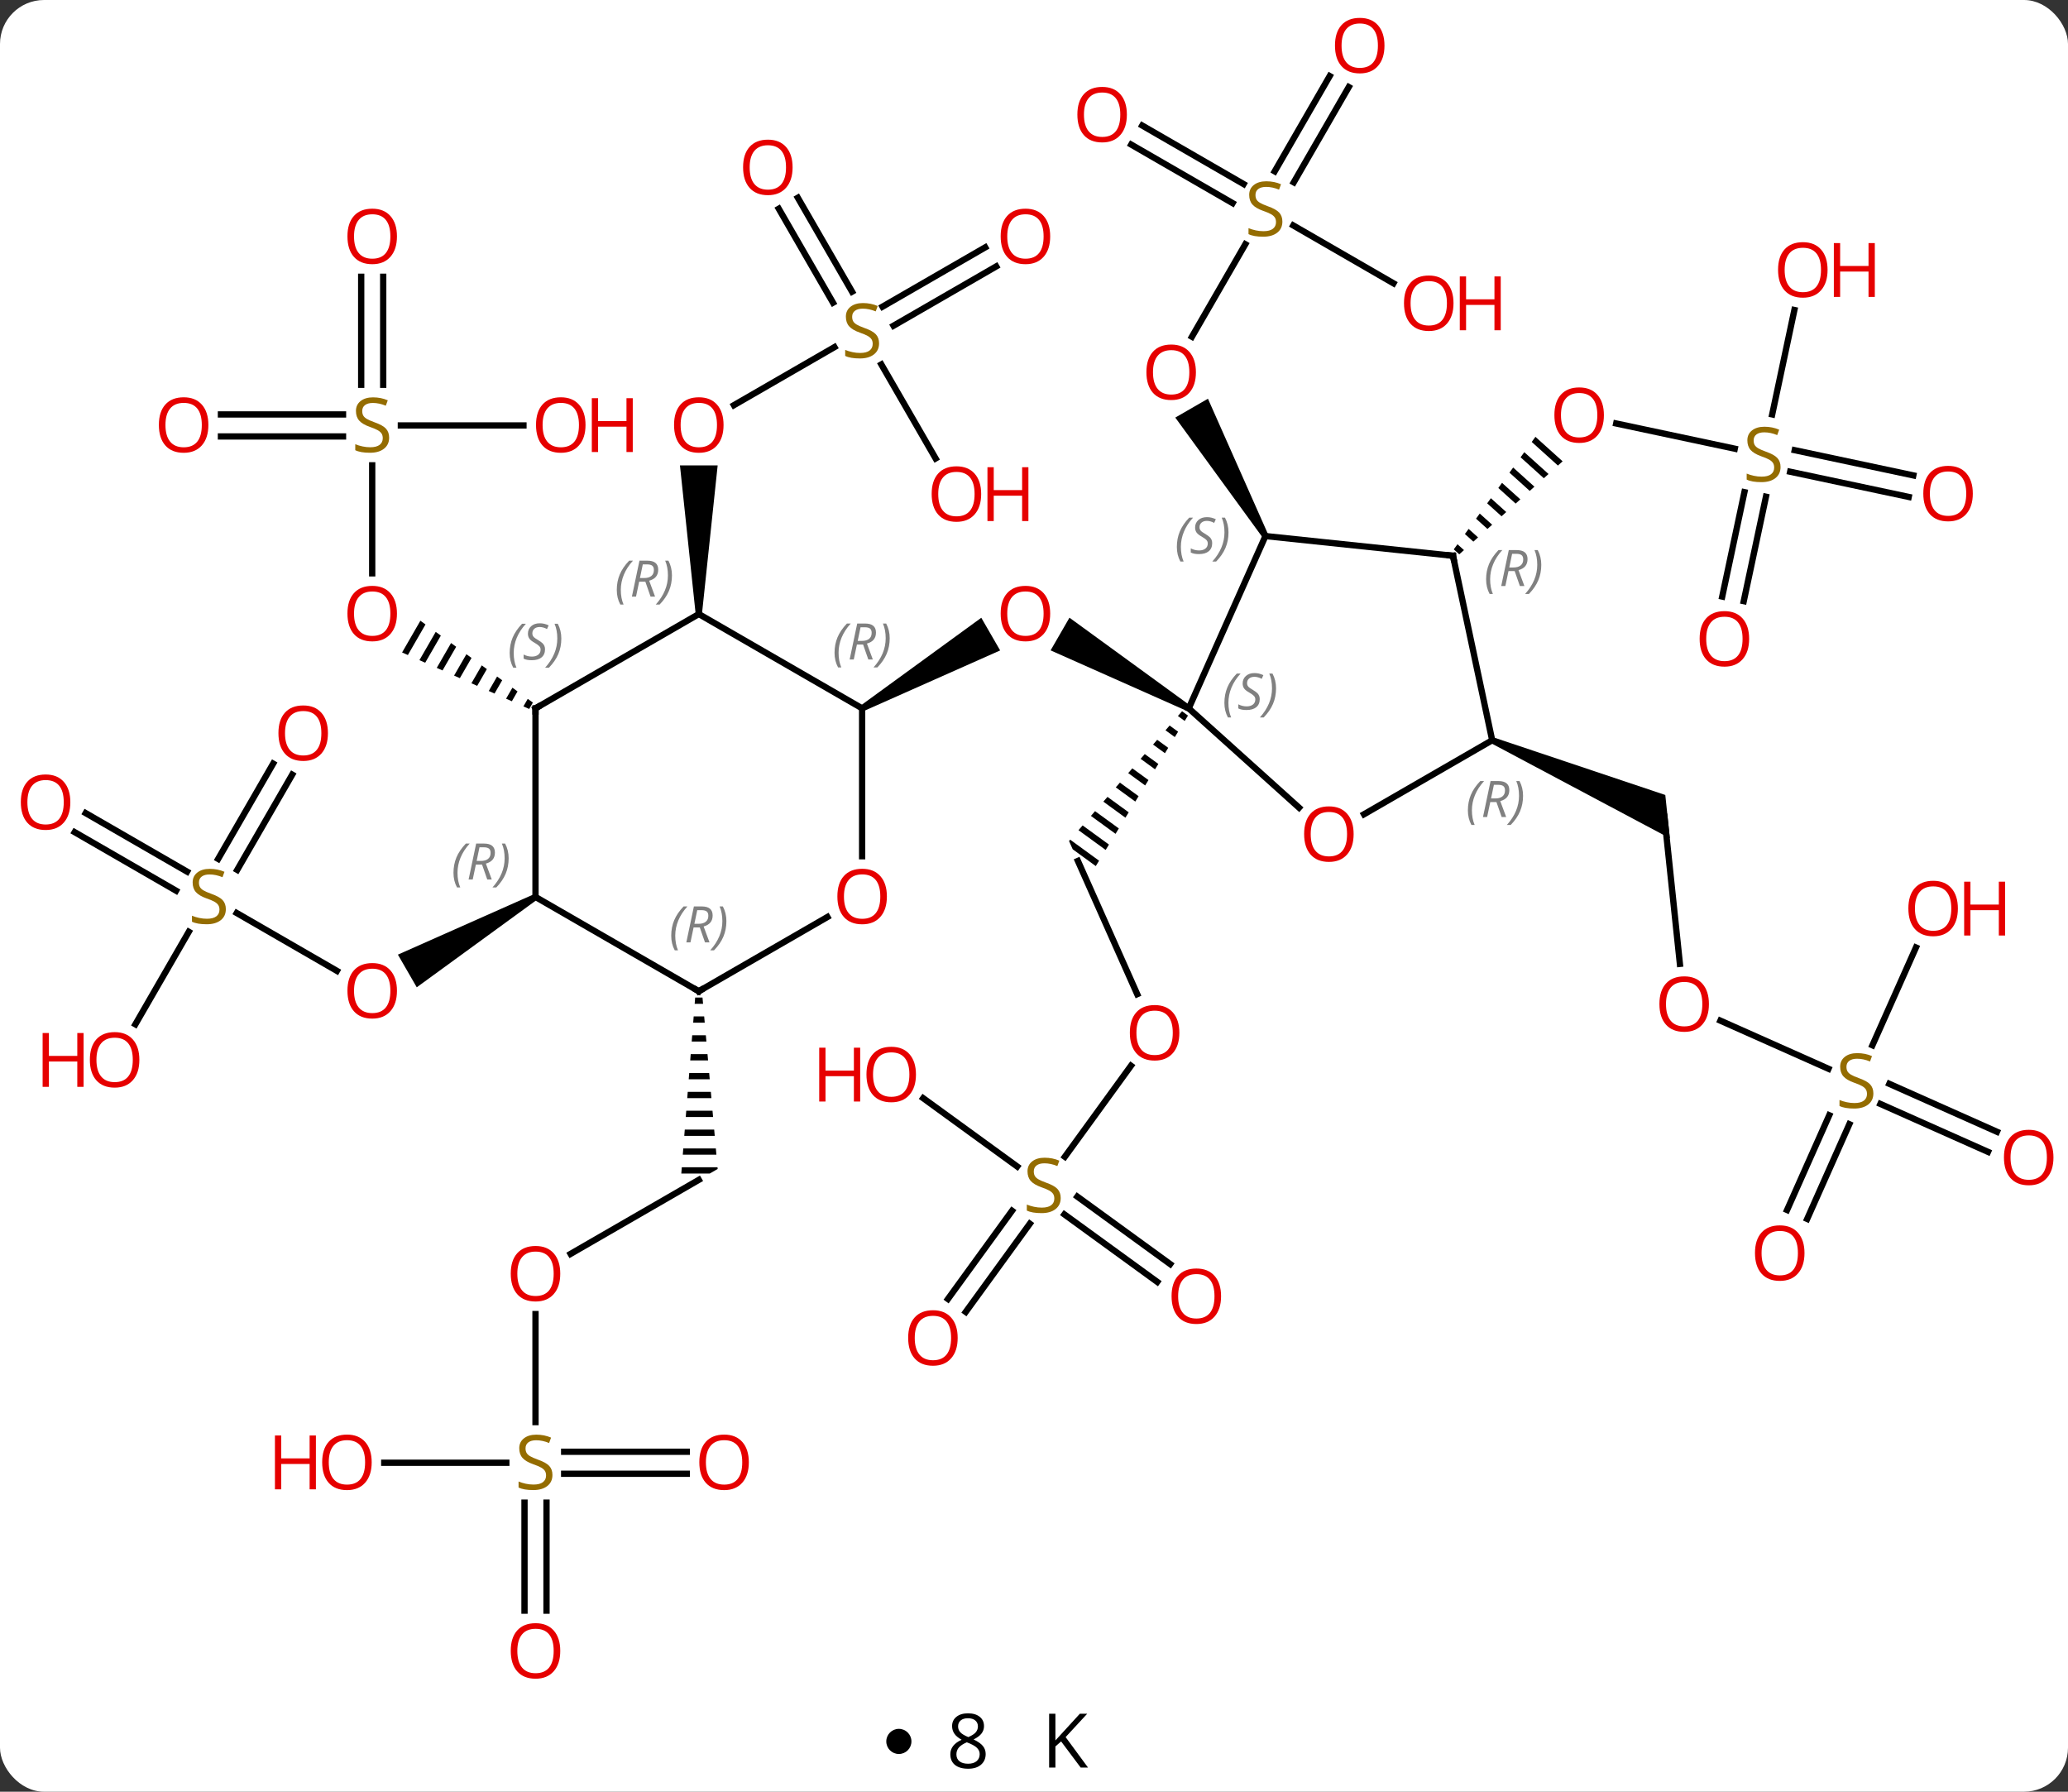 <svg width="329" viewBox="0 0 329 285" style="fill-opacity:1; color-rendering:auto; color-interpolation:auto; text-rendering:auto; stroke:black; stroke-linecap:square; stroke-miterlimit:10; shape-rendering:auto; stroke-opacity:1; fill:black; stroke-dasharray:none; font-weight:normal; stroke-width:1; font-family:'Open Sans'; font-style:normal; stroke-linejoin:miter; font-size:12; stroke-dashoffset:0; image-rendering:auto;" height="285" class="cas-substance-image" xmlns:xlink="http://www.w3.org/1999/xlink" xmlns="http://www.w3.org/2000/svg"><rect x="0" y="0" width="329" height="285" fill="#333333" stroke="none"/><svg class="cas-substance-single-component"><rect y="0" x="0" width="329" stroke="none" ry="7" rx="7" height="285" fill="white" class="cas-substance-group"/><svg y="0" x="0" width="329" viewBox="0 0 329 270" style="fill:black;" height="270" class="cas-substance-single-component-image"><svg><g><g transform="translate(165,135)" style="text-rendering:geometricPrecision; color-rendering:optimizeQuality; color-interpolation:linearRGB; stroke-linecap:butt; image-rendering:optimizeQuality;"><path style="stroke:none;" d="M24.367 -22.759 L23.867 -21.893 L2.142 -31.549 L5.142 -36.745 Z"/><path style="stroke:none;" d="M-27.593 -21.893 L-28.093 -22.759 L-8.886 -36.735 L-5.886 -31.539 Z"/><line y2="23.136" y1="1.944" x2="15.919" x1="6.483" style="fill:none;"/><path style="stroke:none;" d="M23.054 -21.863 L22.395 -21.107 L23.474 -20.322 L23.474 -20.322 L23.997 -21.177 L23.054 -21.863 ZM21.077 -19.594 L20.418 -18.837 L20.418 -18.837 L21.902 -17.757 L21.902 -17.757 L22.426 -18.612 L21.077 -19.594 ZM19.099 -17.324 L18.441 -16.567 L20.331 -15.192 L20.854 -16.047 L19.099 -17.324 ZM17.122 -15.054 L16.463 -14.297 L18.759 -12.627 L18.759 -12.627 L19.283 -13.482 L19.283 -13.482 L17.122 -15.054 ZM15.145 -12.784 L14.486 -12.027 L17.187 -10.062 L17.187 -10.062 L17.711 -10.917 L17.711 -10.917 L15.145 -12.784 ZM13.168 -10.514 L12.509 -9.757 L12.509 -9.757 L15.616 -7.497 L16.14 -8.352 L16.14 -8.352 L13.168 -10.514 ZM11.191 -8.244 L10.532 -7.487 L14.044 -4.932 L14.044 -4.932 L14.568 -5.787 L14.568 -5.787 L11.191 -8.244 ZM9.214 -5.974 L8.555 -5.217 L8.555 -5.217 L12.473 -2.367 L12.996 -3.222 L12.996 -3.222 L9.214 -5.974 ZM7.237 -3.704 L6.578 -2.947 L6.578 -2.947 L10.901 0.198 L11.425 -0.657 L7.237 -3.704 ZM5.26 -1.434 L5.074 -1.22 L5.074 -1.22 L5.074 -1.22 L5.659 0.092 L9.329 2.763 L9.853 1.908 L5.26 -1.434 Z"/><line y2="49.002" y1="34.524" x2="4.41" x1="14.93" style="fill:none;"/><line y2="71.626" y1="57.594" x2="-14.192" x1="-3.996" style="fill:none;"/><line y2="73.683" y1="59.651" x2="-11.36" x1="-1.164" style="fill:none;"/><line y2="68.904" y1="58.172" x2="19.109" x1="4.338" style="fill:none;"/><line y2="66.073" y1="55.34" x2="21.166" x1="6.395" style="fill:none;"/><line y2="39.685" y1="50.55" x2="-18.128" x1="-3.175" style="fill:none;"/><line y2="-96.15" y1="-81.436" x2="33.12" x1="24.625" style="fill:none;"/><path style="stroke:none;" d="M36.754 -49.981 L35.888 -49.481 L21.977 -68.578 L27.173 -71.578 Z"/><line y2="-121.151" y1="-105.996" x2="49.576" x1="40.825" style="fill:none;"/><line y2="-122.901" y1="-107.746" x2="46.544" x1="37.794" style="fill:none;"/><line y2="-115.031" y1="-105.72" x2="16.718" x1="32.847" style="fill:none;"/><line y2="-112" y1="-102.689" x2="14.969" x1="31.097" style="fill:none;"/><line y2="-89.935" y1="-99.138" x2="56.687" x1="40.748" style="fill:none;"/><line y2="-63.628" y1="-67.639" x2="110.985" x1="92.123" style="fill:none;"/><path style="stroke:none;" d="M79.273 -65.516 L78.683 -64.702 L82.851 -60.947 L82.851 -60.947 L83.598 -61.62 L83.598 -61.62 L79.273 -65.516 ZM77.501 -63.075 L76.911 -62.261 L76.911 -62.261 L80.609 -58.93 L80.609 -58.93 L81.356 -59.603 L81.356 -59.603 L77.501 -63.075 ZM75.73 -60.634 L75.139 -59.82 L75.139 -59.82 L78.367 -56.913 L79.114 -57.586 L75.73 -60.634 ZM73.958 -58.193 L73.368 -57.38 L76.125 -54.896 L76.872 -55.569 L76.872 -55.569 L73.958 -58.193 ZM72.187 -55.752 L71.596 -54.938 L73.883 -52.879 L74.63 -53.551 L74.63 -53.551 L72.187 -55.752 ZM70.415 -53.311 L69.825 -52.498 L71.641 -50.862 L72.388 -51.534 L72.388 -51.534 L70.415 -53.311 ZM68.644 -50.87 L68.053 -50.057 L69.399 -48.845 L70.146 -49.517 L70.146 -49.517 L68.644 -50.87 ZM66.872 -48.429 L66.282 -47.616 L67.157 -46.828 L67.904 -47.5 L66.872 -48.429 Z"/><line y2="-55.956" y1="-59.965" x2="138.66" x1="119.799" style="fill:none;"/><line y2="-59.38" y1="-63.389" x2="139.388" x1="120.527" style="fill:none;"/><line y2="-40.106" y1="-56.716" x2="108.991" x1="112.523" style="fill:none;"/><line y2="-39.378" y1="-55.988" x2="112.415" x1="115.947" style="fill:none;"/><line y2="-85.69" y1="-69.077" x2="120.471" x1="116.941" style="fill:none;"/><line y2="18.32" y1="-5.049" x2="102.256" x1="99.798" style="fill:none;"/><path style="stroke:none;" d="M72.19 -16.796 L72.596 -17.71 L99.933 -8.547 L100.658 -1.656 Z"/><line y2="35.006" y1="27.352" x2="125.891" x1="108.701" style="fill:none;"/><line y2="48.223" y1="40.599" x2="151.273" x1="134.151" style="fill:none;"/><line y2="45.026" y1="37.402" x2="152.696" x1="135.575" style="fill:none;"/><line y2="57.468" y1="42.397" x2="119.308" x1="126.017" style="fill:none;"/><line y2="58.892" y1="43.821" x2="122.505" x1="129.214" style="fill:none;"/><line y2="15.714" y1="31.27" x2="139.812" x1="132.886" style="fill:none;"/><line y2="-79.785" y1="-70.552" x2="-32.245" x1="-48.238" style="fill:none;"/><path style="stroke:none;" d="M-53.326 -37.326 L-54.326 -37.326 L-56.826 -60.974 L-50.826 -60.974 Z"/><line y2="-92.622" y1="-83.189" x2="-6.511" x1="-22.849" style="fill:none;"/><line y2="-95.653" y1="-86.22" x2="-8.261" x1="-24.599" style="fill:none;"/><line y2="-103.545" y1="-88.6" x2="-38.074" x1="-29.445" style="fill:none;"/><line y2="-101.795" y1="-86.85" x2="-41.105" x1="-32.476" style="fill:none;"/><line y2="-62.074" y1="-77.032" x2="-16.15" x1="-24.787" style="fill:none;"/><line y2="-60.982" y1="-43.803" x2="-105.786" x1="-105.786" style="fill:none;"/><path style="stroke:none;" d="M-98.12 -36.265 L-101.031 -31.216 L-100.112 -30.808 L-97.306 -35.673 L-97.306 -35.673 L-98.12 -36.265 ZM-95.68 -34.489 L-98.274 -29.991 L-97.355 -29.582 L-97.355 -29.582 L-94.866 -33.898 L-95.68 -34.489 ZM-93.239 -32.714 L-95.516 -28.765 L-94.597 -28.356 L-92.426 -32.122 L-92.426 -32.122 L-93.239 -32.714 ZM-90.799 -30.939 L-92.759 -27.539 L-91.84 -27.131 L-89.985 -30.347 L-90.799 -30.939 ZM-88.359 -29.163 L-90.002 -26.314 L-89.083 -25.905 L-89.083 -25.905 L-87.545 -28.571 L-87.545 -28.571 L-88.359 -29.163 ZM-85.918 -27.388 L-87.244 -25.088 L-86.325 -24.68 L-85.105 -26.796 L-85.105 -26.796 L-85.918 -27.388 ZM-83.478 -25.612 L-84.487 -23.863 L-84.487 -23.863 L-83.568 -23.454 L-82.665 -25.02 L-83.478 -25.612 ZM-81.038 -23.837 L-81.73 -22.637 L-80.811 -22.228 L-80.224 -23.245 L-81.038 -23.837 Z"/><line y2="-90.974" y1="-73.795" x2="-104.036" x1="-104.036" style="fill:none;"/><line y2="-90.974" y1="-73.795" x2="-107.536" x1="-107.536" style="fill:none;"/><line y2="-69.076" y1="-69.076" x2="-129.849" x1="-110.429" style="fill:none;"/><line y2="-65.576" y1="-65.576" x2="-129.849" x1="-110.429" style="fill:none;"/><line y2="-67.326" y1="-67.326" x2="-81.724" x1="-101.225" style="fill:none;"/><line y2="64.448" y1="52.674" x2="-74.219" x1="-53.826" style="fill:none;"/><path style="stroke:none;" d="M-54.405 23.674 L-54.484 24.674 L-53.149 24.674 L-53.238 23.674 ZM-54.641 26.674 L-54.72 27.674 L-52.884 27.674 L-52.972 26.674 ZM-54.877 29.674 L-54.956 30.674 L-52.618 30.674 L-52.707 29.674 ZM-55.114 32.674 L-55.193 33.674 L-52.353 33.674 L-52.442 32.674 ZM-55.35 35.674 L-55.429 36.674 L-52.088 36.674 L-52.176 35.674 ZM-55.587 38.674 L-55.665 39.674 L-51.822 39.674 L-51.911 38.674 ZM-55.823 41.674 L-55.902 42.674 L-51.557 42.674 L-51.646 41.674 ZM-56.059 44.674 L-56.138 45.674 L-51.292 45.674 L-51.38 44.674 ZM-56.296 47.674 L-56.374 48.674 L-51.027 48.674 L-51.115 47.674 ZM-56.532 50.674 L-56.611 51.674 L-52.094 51.674 L-50.826 50.942 L-50.85 50.674 Z"/><line y2="91.205" y1="74.026" x2="-79.806" x1="-79.806" style="fill:none;"/><line y2="121.197" y1="104.018" x2="-81.556" x1="-81.556" style="fill:none;"/><line y2="121.197" y1="104.018" x2="-78.056" x1="-78.056" style="fill:none;"/><line y2="99.424" y1="99.424" x2="-55.743" x1="-75.245" style="fill:none;"/><line y2="95.924" y1="95.924" x2="-55.743" x1="-75.245" style="fill:none;"/><line y2="97.674" y1="97.674" x2="-103.868" x1="-84.449" style="fill:none;"/><line y2="10.23" y1="19.433" x2="-127.339" x1="-111.4" style="fill:none;"/><path style="stroke:none;" d="M-80.056 7.241 L-79.556 8.107 L-98.698 22.046 L-101.698 16.85 Z"/><line y2="-5.663" y1="3.648" x2="-151.369" x1="-135.24" style="fill:none;"/><line y2="-2.632" y1="6.679" x2="-153.118" x1="-136.99" style="fill:none;"/><line y2="-11.783" y1="3.372" x2="-118.511" x1="-127.262" style="fill:none;"/><line y2="-13.533" y1="1.622" x2="-121.543" x1="-130.293" style="fill:none;"/><line y2="27.932" y1="13.218" x2="-143.463" x1="-134.967" style="fill:none;"/><line y2="-49.731" y1="-22.326" x2="36.321" x1="24.117" style="fill:none;"/><line y2="-6.526" y1="-22.326" x2="41.667" x1="24.117" style="fill:none;"/><line y2="-46.596" y1="-49.731" x2="66.156" x1="36.321" style="fill:none;"/><line y2="-17.253" y1="-5.479" x2="72.393" x1="52.001" style="fill:none;"/><line y2="-17.253" y1="-46.596" x2="72.393" x1="66.156" style="fill:none;"/><line y2="-37.326" y1="-22.326" x2="-53.826" x1="-27.843" style="fill:none;"/><line y2="1.197" y1="-22.326" x2="-27.843" x1="-27.843" style="fill:none;"/><line y2="-22.326" y1="-37.326" x2="-79.806" x1="-53.826" style="fill:none;"/><line y2="22.674" y1="10.863" x2="-53.826" x1="-33.366" style="fill:none;"/><line y2="7.674" y1="-22.326" x2="-79.806" x1="-79.806" style="fill:none;"/><line y2="7.674" y1="22.674" x2="-79.806" x1="-53.826" style="fill:none;"/></g><g transform="translate(165,135)" style="fill:rgb(230,0,0); text-rendering:geometricPrecision; color-rendering:optimizeQuality; image-rendering:optimizeQuality; font-family:'Open Sans'; stroke:rgb(230,0,0); color-interpolation:linearRGB;"><path style="stroke:none;" d="M2.075 -37.396 Q2.075 -35.334 1.035 -34.154 Q-0.004 -32.974 -1.847 -32.974 Q-3.738 -32.974 -4.769 -34.139 Q-5.801 -35.303 -5.801 -37.412 Q-5.801 -39.506 -4.769 -40.654 Q-3.738 -41.803 -1.847 -41.803 Q0.012 -41.803 1.043 -40.631 Q2.075 -39.459 2.075 -37.396 ZM-4.754 -37.396 Q-4.754 -35.662 -4.011 -34.756 Q-3.269 -33.849 -1.847 -33.849 Q-0.425 -33.849 0.301 -34.748 Q1.028 -35.646 1.028 -37.396 Q1.028 -39.131 0.301 -40.021 Q-0.425 -40.912 -1.847 -40.912 Q-3.269 -40.912 -4.011 -40.014 Q-4.754 -39.115 -4.754 -37.396 Z"/><path style="stroke:none;" d="M22.625 29.282 Q22.625 31.344 21.585 32.524 Q20.546 33.704 18.703 33.704 Q16.812 33.704 15.781 32.539 Q14.749 31.375 14.749 29.266 Q14.749 27.172 15.781 26.024 Q16.812 24.875 18.703 24.875 Q20.562 24.875 21.593 26.047 Q22.625 27.219 22.625 29.282 ZM15.796 29.282 Q15.796 31.016 16.539 31.922 Q17.281 32.829 18.703 32.829 Q20.125 32.829 20.851 31.93 Q21.578 31.032 21.578 29.282 Q21.578 27.547 20.851 26.657 Q20.125 25.766 18.703 25.766 Q17.281 25.766 16.539 26.665 Q15.796 27.563 15.796 29.282 Z"/><path style="fill:rgb(148,108,0); stroke:none;" d="M3.748 55.559 Q3.748 56.684 2.928 57.325 Q2.108 57.966 0.701 57.966 Q-0.83 57.966 -1.642 57.559 L-1.642 56.606 Q-1.111 56.825 -0.494 56.958 Q0.123 57.091 0.733 57.091 Q1.733 57.091 2.233 56.708 Q2.733 56.325 2.733 55.653 Q2.733 55.216 2.553 54.927 Q2.373 54.638 1.959 54.395 Q1.545 54.153 0.686 53.856 Q-0.502 53.434 -1.017 52.849 Q-1.533 52.263 -1.533 51.309 Q-1.533 50.325 -0.791 49.739 Q-0.049 49.153 1.186 49.153 Q2.451 49.153 3.53 49.622 L3.217 50.481 Q2.155 50.044 1.155 50.044 Q0.358 50.044 -0.088 50.38 Q-0.533 50.716 -0.533 51.325 Q-0.533 51.763 -0.369 52.052 Q-0.205 52.341 0.186 52.575 Q0.576 52.809 1.389 53.106 Q2.733 53.575 3.24 54.13 Q3.748 54.684 3.748 55.559 Z"/><path style="stroke:none;" d="M-12.643 77.822 Q-12.643 79.884 -13.683 81.064 Q-14.722 82.244 -16.565 82.244 Q-18.456 82.244 -19.487 81.079 Q-20.518 79.915 -20.518 77.806 Q-20.518 75.712 -19.487 74.564 Q-18.456 73.415 -16.565 73.415 Q-14.706 73.415 -13.675 74.587 Q-12.643 75.759 -12.643 77.822 ZM-19.472 77.822 Q-19.472 79.556 -18.729 80.462 Q-17.987 81.369 -16.565 81.369 Q-15.143 81.369 -14.417 80.47 Q-13.69 79.572 -13.69 77.822 Q-13.69 76.087 -14.417 75.197 Q-15.143 74.306 -16.565 74.306 Q-17.987 74.306 -18.729 75.204 Q-19.472 76.103 -19.472 77.822 Z"/><path style="stroke:none;" d="M29.261 71.186 Q29.261 73.248 28.221 74.428 Q27.182 75.608 25.339 75.608 Q23.448 75.608 22.417 74.444 Q21.386 73.279 21.386 71.17 Q21.386 69.076 22.417 67.928 Q23.448 66.779 25.339 66.779 Q27.198 66.779 28.229 67.951 Q29.261 69.123 29.261 71.186 ZM22.432 71.186 Q22.432 72.92 23.175 73.826 Q23.917 74.733 25.339 74.733 Q26.761 74.733 27.487 73.834 Q28.214 72.936 28.214 71.186 Q28.214 69.451 27.487 68.561 Q26.761 67.67 25.339 67.67 Q23.917 67.67 23.175 68.569 Q22.432 69.467 22.432 71.186 Z"/><path style="stroke:none;" d="M-19.279 35.918 Q-19.279 37.98 -20.319 39.16 Q-21.358 40.34 -23.201 40.34 Q-25.092 40.34 -26.123 39.175 Q-27.154 38.011 -27.154 35.902 Q-27.154 33.808 -26.123 32.66 Q-25.092 31.511 -23.201 31.511 Q-21.342 31.511 -20.311 32.683 Q-19.279 33.855 -19.279 35.918 ZM-26.108 35.918 Q-26.108 37.652 -25.365 38.558 Q-24.623 39.465 -23.201 39.465 Q-21.779 39.465 -21.053 38.566 Q-20.326 37.668 -20.326 35.918 Q-20.326 34.183 -21.053 33.293 Q-21.779 32.402 -23.201 32.402 Q-24.623 32.402 -25.365 33.3 Q-26.108 34.199 -26.108 35.918 Z"/><path style="stroke:none;" d="M-28.154 40.215 L-29.154 40.215 L-29.154 36.183 L-33.67 36.183 L-33.67 40.215 L-34.67 40.215 L-34.67 31.652 L-33.67 31.652 L-33.67 35.293 L-29.154 35.293 L-29.154 31.652 L-28.154 31.652 L-28.154 40.215 Z"/><path style="stroke:none;" d="M25.259 -75.784 Q25.259 -73.722 24.219 -72.542 Q23.18 -71.362 21.337 -71.362 Q19.446 -71.362 18.415 -72.526 Q17.384 -73.691 17.384 -75.8 Q17.384 -77.894 18.415 -79.042 Q19.446 -80.191 21.337 -80.191 Q23.196 -80.191 24.227 -79.019 Q25.259 -77.847 25.259 -75.784 ZM18.43 -75.784 Q18.43 -74.05 19.173 -73.144 Q19.915 -72.237 21.337 -72.237 Q22.759 -72.237 23.485 -73.136 Q24.212 -74.034 24.212 -75.784 Q24.212 -77.519 23.485 -78.409 Q22.759 -79.3 21.337 -79.3 Q19.915 -79.3 19.173 -78.401 Q18.43 -77.503 18.43 -75.784 Z"/><path style="fill:rgb(148,108,0); stroke:none;" d="M39.016 -99.757 Q39.016 -98.632 38.196 -97.991 Q37.376 -97.35 35.969 -97.35 Q34.438 -97.35 33.626 -97.757 L33.626 -98.71 Q34.157 -98.491 34.774 -98.358 Q35.391 -98.225 36.001 -98.225 Q37.001 -98.225 37.501 -98.608 Q38.001 -98.991 38.001 -99.663 Q38.001 -100.1 37.821 -100.389 Q37.641 -100.678 37.227 -100.921 Q36.813 -101.163 35.954 -101.46 Q34.766 -101.882 34.251 -102.467 Q33.735 -103.053 33.735 -104.007 Q33.735 -104.991 34.477 -105.577 Q35.219 -106.163 36.454 -106.163 Q37.719 -106.163 38.798 -105.694 L38.485 -104.835 Q37.423 -105.272 36.423 -105.272 Q35.626 -105.272 35.18 -104.936 Q34.735 -104.6 34.735 -103.991 Q34.735 -103.553 34.899 -103.264 Q35.063 -102.975 35.454 -102.741 Q35.844 -102.507 36.657 -102.21 Q38.001 -101.741 38.508 -101.186 Q39.016 -100.632 39.016 -99.757 Z"/><path style="stroke:none;" d="M55.258 -127.744 Q55.258 -125.682 54.219 -124.502 Q53.18 -123.322 51.337 -123.322 Q49.446 -123.322 48.415 -124.487 Q47.383 -125.651 47.383 -127.76 Q47.383 -129.854 48.415 -131.002 Q49.446 -132.151 51.337 -132.151 Q53.196 -132.151 54.227 -130.979 Q55.258 -129.807 55.258 -127.744 ZM48.43 -127.744 Q48.43 -126.01 49.173 -125.104 Q49.915 -124.197 51.337 -124.197 Q52.758 -124.197 53.485 -125.096 Q54.212 -125.994 54.212 -127.744 Q54.212 -129.479 53.485 -130.369 Q52.758 -131.26 51.337 -131.26 Q49.915 -131.26 49.173 -130.362 Q48.43 -129.463 48.43 -127.744 Z"/><path style="stroke:none;" d="M14.275 -116.764 Q14.275 -114.702 13.236 -113.522 Q12.197 -112.342 10.354 -112.342 Q8.463 -112.342 7.432 -113.507 Q6.401 -114.671 6.401 -116.78 Q6.401 -118.874 7.432 -120.022 Q8.463 -121.171 10.354 -121.171 Q12.213 -121.171 13.244 -119.999 Q14.275 -118.827 14.275 -116.764 ZM7.447 -116.764 Q7.447 -115.03 8.19 -114.124 Q8.932 -113.217 10.354 -113.217 Q11.775 -113.217 12.502 -114.116 Q13.229 -115.014 13.229 -116.764 Q13.229 -118.499 12.502 -119.389 Q11.775 -120.28 10.354 -120.28 Q8.932 -120.28 8.19 -119.382 Q7.447 -118.483 7.447 -116.764 Z"/><path style="stroke:none;" d="M66.239 -86.764 Q66.239 -84.702 65.199 -83.522 Q64.16 -82.342 62.317 -82.342 Q60.426 -82.342 59.395 -83.507 Q58.364 -84.671 58.364 -86.78 Q58.364 -88.874 59.395 -90.022 Q60.426 -91.171 62.317 -91.171 Q64.176 -91.171 65.207 -89.999 Q66.239 -88.827 66.239 -86.764 ZM59.41 -86.764 Q59.41 -85.03 60.153 -84.124 Q60.895 -83.217 62.317 -83.217 Q63.739 -83.217 64.465 -84.116 Q65.192 -85.014 65.192 -86.764 Q65.192 -88.499 64.465 -89.389 Q63.739 -90.28 62.317 -90.28 Q60.895 -90.28 60.153 -89.382 Q59.41 -88.483 59.41 -86.764 Z"/><path style="stroke:none;" d="M73.754 -82.467 L72.754 -82.467 L72.754 -86.499 L68.239 -86.499 L68.239 -82.467 L67.239 -82.467 L67.239 -91.03 L68.239 -91.03 L68.239 -87.389 L72.754 -87.389 L72.754 -91.03 L73.754 -91.03 L73.754 -82.467 Z"/><path style="stroke:none;" d="M90.166 -68.962 Q90.166 -66.9 89.127 -65.72 Q88.088 -64.54 86.245 -64.54 Q84.354 -64.54 83.323 -65.704 Q82.291 -66.869 82.291 -68.978 Q82.291 -71.072 83.323 -72.22 Q84.354 -73.369 86.245 -73.369 Q88.104 -73.369 89.135 -72.197 Q90.166 -71.025 90.166 -68.962 ZM83.338 -68.962 Q83.338 -67.228 84.081 -66.322 Q84.823 -65.415 86.245 -65.415 Q87.666 -65.415 88.393 -66.314 Q89.12 -67.212 89.12 -68.962 Q89.12 -70.697 88.393 -71.587 Q87.666 -72.478 86.245 -72.478 Q84.823 -72.478 84.081 -71.579 Q83.338 -70.681 83.338 -68.962 Z"/><path style="fill:rgb(148,108,0); stroke:none;" d="M118.27 -60.715 Q118.27 -59.59 117.45 -58.949 Q116.63 -58.308 115.223 -58.308 Q113.692 -58.308 112.88 -58.715 L112.88 -59.668 Q113.411 -59.449 114.028 -59.316 Q114.645 -59.183 115.255 -59.183 Q116.255 -59.183 116.755 -59.566 Q117.255 -59.949 117.255 -60.621 Q117.255 -61.058 117.075 -61.347 Q116.895 -61.636 116.481 -61.879 Q116.067 -62.121 115.208 -62.418 Q114.02 -62.84 113.505 -63.425 Q112.989 -64.011 112.989 -64.965 Q112.989 -65.949 113.731 -66.535 Q114.473 -67.121 115.708 -67.121 Q116.973 -67.121 118.052 -66.652 L117.739 -65.793 Q116.677 -66.23 115.677 -66.23 Q114.88 -66.23 114.434 -65.894 Q113.989 -65.558 113.989 -64.949 Q113.989 -64.511 114.153 -64.222 Q114.317 -63.933 114.708 -63.699 Q115.098 -63.465 115.911 -63.168 Q117.255 -62.699 117.763 -62.144 Q118.27 -61.59 118.27 -60.715 Z"/><path style="stroke:none;" d="M148.856 -56.485 Q148.856 -54.423 147.816 -53.243 Q146.777 -52.063 144.934 -52.063 Q143.043 -52.063 142.012 -53.227 Q140.981 -54.392 140.981 -56.501 Q140.981 -58.595 142.012 -59.743 Q143.043 -60.892 144.934 -60.892 Q146.793 -60.892 147.824 -59.72 Q148.856 -58.548 148.856 -56.485 ZM142.027 -56.485 Q142.027 -54.751 142.77 -53.845 Q143.512 -52.938 144.934 -52.938 Q146.356 -52.938 147.082 -53.837 Q147.809 -54.735 147.809 -56.485 Q147.809 -58.22 147.082 -59.11 Q146.356 -60.001 144.934 -60.001 Q143.512 -60.001 142.77 -59.102 Q142.027 -58.204 142.027 -56.485 Z"/><path style="stroke:none;" d="M113.272 -33.379 Q113.272 -31.317 112.233 -30.137 Q111.194 -28.957 109.351 -28.957 Q107.46 -28.957 106.429 -30.122 Q105.397 -31.286 105.397 -33.395 Q105.397 -35.489 106.429 -36.637 Q107.46 -37.786 109.351 -37.786 Q111.21 -37.786 112.241 -36.614 Q113.272 -35.442 113.272 -33.379 ZM106.444 -33.379 Q106.444 -31.645 107.187 -30.739 Q107.929 -29.832 109.351 -29.832 Q110.772 -29.832 111.499 -30.731 Q112.226 -31.629 112.226 -33.379 Q112.226 -35.114 111.499 -36.004 Q110.772 -36.895 109.351 -36.895 Q107.929 -36.895 107.187 -35.996 Q106.444 -35.098 106.444 -33.379 Z"/><path style="stroke:none;" d="M125.749 -92.068 Q125.749 -90.006 124.71 -88.826 Q123.671 -87.646 121.828 -87.646 Q119.937 -87.646 118.906 -88.811 Q117.874 -89.975 117.874 -92.084 Q117.874 -94.178 118.906 -95.326 Q119.937 -96.475 121.828 -96.475 Q123.687 -96.475 124.718 -95.303 Q125.749 -94.131 125.749 -92.068 ZM118.921 -92.068 Q118.921 -90.334 119.664 -89.428 Q120.406 -88.521 121.828 -88.521 Q123.249 -88.521 123.976 -89.42 Q124.703 -90.318 124.703 -92.068 Q124.703 -93.803 123.976 -94.693 Q123.249 -95.584 121.828 -95.584 Q120.406 -95.584 119.664 -94.686 Q118.921 -93.787 118.921 -92.068 Z"/><path style="stroke:none;" d="M133.265 -87.771 L132.265 -87.771 L132.265 -91.803 L127.749 -91.803 L127.749 -87.771 L126.749 -87.771 L126.749 -96.334 L127.749 -96.334 L127.749 -92.693 L132.265 -92.693 L132.265 -96.334 L133.265 -96.334 L133.265 -87.771 Z"/><path style="stroke:none;" d="M106.874 24.716 Q106.874 26.778 105.834 27.958 Q104.795 29.138 102.952 29.138 Q101.061 29.138 100.03 27.974 Q98.999 26.809 98.999 24.7 Q98.999 22.606 100.03 21.458 Q101.061 20.309 102.952 20.309 Q104.811 20.309 105.842 21.481 Q106.874 22.653 106.874 24.716 ZM100.045 24.716 Q100.045 26.45 100.788 27.356 Q101.53 28.263 102.952 28.263 Q104.374 28.263 105.1 27.364 Q105.827 26.466 105.827 24.716 Q105.827 22.981 105.1 22.091 Q104.374 21.2 102.952 21.2 Q101.53 21.2 100.788 22.099 Q100.045 22.997 100.045 24.716 Z"/><path style="fill:rgb(148,108,0); stroke:none;" d="M133.036 38.925 Q133.036 40.05 132.216 40.69 Q131.396 41.331 129.989 41.331 Q128.458 41.331 127.646 40.925 L127.646 39.971 Q128.177 40.19 128.794 40.323 Q129.411 40.456 130.021 40.456 Q131.021 40.456 131.521 40.073 Q132.021 39.69 132.021 39.018 Q132.021 38.581 131.841 38.292 Q131.661 38.003 131.247 37.76 Q130.833 37.518 129.974 37.221 Q128.786 36.8 128.271 36.214 Q127.755 35.628 127.755 34.675 Q127.755 33.69 128.497 33.104 Q129.239 32.518 130.474 32.518 Q131.739 32.518 132.818 32.987 L132.505 33.846 Q131.443 33.409 130.443 33.409 Q129.646 33.409 129.2 33.745 Q128.755 34.081 128.755 34.69 Q128.755 35.128 128.919 35.417 Q129.083 35.706 129.474 35.94 Q129.864 36.175 130.677 36.471 Q132.021 36.94 132.529 37.495 Q133.036 38.05 133.036 38.925 Z"/><path style="stroke:none;" d="M161.686 49.121 Q161.686 51.183 160.647 52.363 Q159.608 53.543 157.765 53.543 Q155.874 53.543 154.843 52.379 Q153.811 51.214 153.811 49.105 Q153.811 47.011 154.843 45.863 Q155.874 44.714 157.765 44.714 Q159.624 44.714 160.655 45.886 Q161.686 47.058 161.686 49.121 ZM154.858 49.121 Q154.858 50.855 155.601 51.761 Q156.343 52.668 157.765 52.668 Q159.186 52.668 159.913 51.769 Q160.64 50.871 160.64 49.121 Q160.64 47.386 159.913 46.496 Q159.186 45.605 157.765 45.605 Q156.343 45.605 155.601 46.504 Q154.858 47.402 154.858 49.121 Z"/><path style="stroke:none;" d="M122.078 64.325 Q122.078 66.387 121.038 67.567 Q119.999 68.747 118.156 68.747 Q116.265 68.747 115.234 67.582 Q114.203 66.418 114.203 64.309 Q114.203 62.215 115.234 61.067 Q116.265 59.918 118.156 59.918 Q120.015 59.918 121.046 61.09 Q122.078 62.262 122.078 64.325 ZM115.249 64.325 Q115.249 66.059 115.992 66.965 Q116.734 67.872 118.156 67.872 Q119.578 67.872 120.304 66.973 Q121.031 66.075 121.031 64.325 Q121.031 62.59 120.304 61.7 Q119.578 60.809 118.156 60.809 Q116.734 60.809 115.992 61.708 Q115.249 62.606 115.249 64.325 Z"/><path style="stroke:none;" d="M146.48 9.512 Q146.48 11.574 145.44 12.754 Q144.401 13.934 142.558 13.934 Q140.667 13.934 139.636 12.77 Q138.605 11.605 138.605 9.496 Q138.605 7.402 139.636 6.254 Q140.667 5.105 142.558 5.105 Q144.417 5.105 145.448 6.277 Q146.48 7.449 146.48 9.512 ZM139.651 9.512 Q139.651 11.246 140.394 12.152 Q141.136 13.059 142.558 13.059 Q143.98 13.059 144.706 12.16 Q145.433 11.262 145.433 9.512 Q145.433 7.777 144.706 6.887 Q143.98 5.996 142.558 5.996 Q141.136 5.996 140.394 6.894 Q139.651 7.793 139.651 9.512 Z"/><path style="stroke:none;" d="M153.995 13.809 L152.995 13.809 L152.995 9.777 L148.48 9.777 L148.48 13.809 L147.48 13.809 L147.48 5.246 L148.48 5.246 L148.48 8.887 L152.995 8.887 L152.995 5.246 L153.995 5.246 L153.995 13.809 Z"/><path style="stroke:none;" d="M-49.889 -67.396 Q-49.889 -65.334 -50.928 -64.154 Q-51.967 -62.974 -53.81 -62.974 Q-55.701 -62.974 -56.732 -64.138 Q-57.764 -65.303 -57.764 -67.412 Q-57.764 -69.506 -56.732 -70.654 Q-55.701 -71.803 -53.81 -71.803 Q-51.951 -71.803 -50.92 -70.631 Q-49.889 -69.459 -49.889 -67.396 ZM-56.717 -67.396 Q-56.717 -65.662 -55.974 -64.756 Q-55.232 -63.849 -53.81 -63.849 Q-52.389 -63.849 -51.662 -64.748 Q-50.935 -65.646 -50.935 -67.396 Q-50.935 -69.131 -51.662 -70.021 Q-52.389 -70.912 -53.81 -70.912 Q-55.232 -70.912 -55.974 -70.013 Q-56.717 -69.115 -56.717 -67.396 Z"/><path style="fill:rgb(148,108,0); stroke:none;" d="M-25.148 -80.388 Q-25.148 -79.263 -25.968 -78.623 Q-26.788 -77.982 -28.195 -77.982 Q-29.726 -77.982 -30.538 -78.388 L-30.538 -79.342 Q-30.007 -79.123 -29.39 -78.99 Q-28.773 -78.857 -28.163 -78.857 Q-27.163 -78.857 -26.663 -79.24 Q-26.163 -79.623 -26.163 -80.295 Q-26.163 -80.732 -26.343 -81.021 Q-26.523 -81.31 -26.937 -81.553 Q-27.351 -81.795 -28.21 -82.092 Q-29.398 -82.513 -29.913 -83.099 Q-30.429 -83.685 -30.429 -84.638 Q-30.429 -85.623 -29.687 -86.209 Q-28.945 -86.795 -27.71 -86.795 Q-26.445 -86.795 -25.366 -86.326 L-25.679 -85.467 Q-26.741 -85.904 -27.741 -85.904 Q-28.538 -85.904 -28.984 -85.568 Q-29.429 -85.232 -29.429 -84.623 Q-29.429 -84.185 -29.265 -83.896 Q-29.101 -83.607 -28.71 -83.373 Q-28.32 -83.138 -27.507 -82.842 Q-26.163 -82.373 -25.655 -81.818 Q-25.148 -81.263 -25.148 -80.388 Z"/><path style="stroke:none;" d="M2.075 -97.396 Q2.075 -95.334 1.035 -94.154 Q-0.004 -92.974 -1.847 -92.974 Q-3.738 -92.974 -4.769 -94.138 Q-5.801 -95.303 -5.801 -97.412 Q-5.801 -99.506 -4.769 -100.654 Q-3.738 -101.803 -1.847 -101.803 Q0.012 -101.803 1.043 -100.631 Q2.075 -99.459 2.075 -97.396 ZM-4.754 -97.396 Q-4.754 -95.662 -4.011 -94.756 Q-3.269 -93.849 -1.847 -93.849 Q-0.425 -93.849 0.301 -94.748 Q1.028 -95.646 1.028 -97.396 Q1.028 -99.131 0.301 -100.021 Q-0.425 -100.912 -1.847 -100.912 Q-3.269 -100.912 -4.011 -100.013 Q-4.754 -99.115 -4.754 -97.396 Z"/><path style="stroke:none;" d="M-38.906 -108.376 Q-38.906 -106.314 -39.945 -105.134 Q-40.984 -103.954 -42.827 -103.954 Q-44.718 -103.954 -45.749 -105.118 Q-46.781 -106.283 -46.781 -108.392 Q-46.781 -110.486 -45.749 -111.634 Q-44.718 -112.783 -42.827 -112.783 Q-40.968 -112.783 -39.937 -111.611 Q-38.906 -110.439 -38.906 -108.376 ZM-45.734 -108.376 Q-45.734 -106.642 -44.991 -105.736 Q-44.249 -104.829 -42.827 -104.829 Q-41.406 -104.829 -40.679 -105.728 Q-39.952 -106.626 -39.952 -108.376 Q-39.952 -110.111 -40.679 -111.001 Q-41.406 -111.892 -42.827 -111.892 Q-44.249 -111.892 -44.991 -110.993 Q-45.734 -110.095 -45.734 -108.376 Z"/><path style="stroke:none;" d="M-8.905 -56.416 Q-8.905 -54.354 -9.945 -53.174 Q-10.984 -51.994 -12.827 -51.994 Q-14.718 -51.994 -15.749 -53.158 Q-16.78 -54.323 -16.78 -56.432 Q-16.78 -58.526 -15.749 -59.674 Q-14.718 -60.823 -12.827 -60.823 Q-10.968 -60.823 -9.937 -59.651 Q-8.905 -58.479 -8.905 -56.416 ZM-15.734 -56.416 Q-15.734 -54.682 -14.991 -53.776 Q-14.249 -52.869 -12.827 -52.869 Q-11.405 -52.869 -10.679 -53.768 Q-9.952 -54.666 -9.952 -56.416 Q-9.952 -58.151 -10.679 -59.041 Q-11.405 -59.932 -12.827 -59.932 Q-14.249 -59.932 -14.991 -59.033 Q-15.734 -58.135 -15.734 -56.416 Z"/><path style="stroke:none;" d="M-1.39 -52.119 L-2.39 -52.119 L-2.39 -56.151 L-6.905 -56.151 L-6.905 -52.119 L-7.905 -52.119 L-7.905 -60.682 L-6.905 -60.682 L-6.905 -57.041 L-2.39 -57.041 L-2.39 -60.682 L-1.39 -60.682 L-1.39 -52.119 Z"/><path style="stroke:none;" d="M-101.849 -37.396 Q-101.849 -35.334 -102.888 -34.154 Q-103.927 -32.974 -105.77 -32.974 Q-107.661 -32.974 -108.692 -34.139 Q-109.724 -35.303 -109.724 -37.412 Q-109.724 -39.506 -108.692 -40.654 Q-107.661 -41.803 -105.77 -41.803 Q-103.911 -41.803 -102.88 -40.631 Q-101.849 -39.459 -101.849 -37.396 ZM-108.677 -37.396 Q-108.677 -35.662 -107.934 -34.756 Q-107.192 -33.849 -105.77 -33.849 Q-104.349 -33.849 -103.622 -34.748 Q-102.895 -35.646 -102.895 -37.396 Q-102.895 -39.131 -103.622 -40.021 Q-104.349 -40.912 -105.77 -40.912 Q-107.192 -40.912 -107.934 -40.014 Q-108.677 -39.115 -108.677 -37.396 Z"/><path style="fill:rgb(148,108,0); stroke:none;" d="M-103.091 -65.388 Q-103.091 -64.263 -103.911 -63.623 Q-104.731 -62.982 -106.138 -62.982 Q-107.669 -62.982 -108.481 -63.389 L-108.481 -64.342 Q-107.95 -64.123 -107.333 -63.99 Q-106.716 -63.857 -106.106 -63.857 Q-105.106 -63.857 -104.606 -64.24 Q-104.106 -64.623 -104.106 -65.295 Q-104.106 -65.732 -104.286 -66.021 Q-104.466 -66.31 -104.88 -66.553 Q-105.294 -66.795 -106.153 -67.092 Q-107.341 -67.513 -107.856 -68.099 Q-108.372 -68.685 -108.372 -69.638 Q-108.372 -70.623 -107.63 -71.209 Q-106.888 -71.795 -105.653 -71.795 Q-104.388 -71.795 -103.309 -71.326 L-103.622 -70.467 Q-104.684 -70.904 -105.684 -70.904 Q-106.481 -70.904 -106.927 -70.568 Q-107.372 -70.232 -107.372 -69.623 Q-107.372 -69.185 -107.208 -68.896 Q-107.044 -68.607 -106.653 -68.373 Q-106.263 -68.138 -105.45 -67.842 Q-104.106 -67.373 -103.599 -66.818 Q-103.091 -66.263 -103.091 -65.388 Z"/><path style="stroke:none;" d="M-101.849 -97.396 Q-101.849 -95.334 -102.888 -94.154 Q-103.927 -92.974 -105.77 -92.974 Q-107.661 -92.974 -108.692 -94.138 Q-109.724 -95.303 -109.724 -97.412 Q-109.724 -99.506 -108.692 -100.654 Q-107.661 -101.803 -105.77 -101.803 Q-103.911 -101.803 -102.88 -100.631 Q-101.849 -99.459 -101.849 -97.396 ZM-108.677 -97.396 Q-108.677 -95.662 -107.934 -94.756 Q-107.192 -93.849 -105.77 -93.849 Q-104.349 -93.849 -103.622 -94.748 Q-102.895 -95.646 -102.895 -97.396 Q-102.895 -99.131 -103.622 -100.021 Q-104.349 -100.912 -105.77 -100.912 Q-107.192 -100.912 -107.934 -100.013 Q-108.677 -99.115 -108.677 -97.396 Z"/><path style="stroke:none;" d="M-131.849 -67.396 Q-131.849 -65.334 -132.888 -64.154 Q-133.927 -62.974 -135.77 -62.974 Q-137.661 -62.974 -138.692 -64.138 Q-139.724 -65.303 -139.724 -67.412 Q-139.724 -69.506 -138.692 -70.654 Q-137.661 -71.803 -135.77 -71.803 Q-133.911 -71.803 -132.88 -70.631 Q-131.849 -69.459 -131.849 -67.396 ZM-138.677 -67.396 Q-138.677 -65.662 -137.934 -64.756 Q-137.192 -63.849 -135.77 -63.849 Q-134.349 -63.849 -133.622 -64.748 Q-132.895 -65.646 -132.895 -67.396 Q-132.895 -69.131 -133.622 -70.021 Q-134.349 -70.912 -135.77 -70.912 Q-137.192 -70.912 -137.934 -70.013 Q-138.677 -69.115 -138.677 -67.396 Z"/><path style="stroke:none;" d="M-71.849 -67.396 Q-71.849 -65.334 -72.888 -64.154 Q-73.927 -62.974 -75.77 -62.974 Q-77.661 -62.974 -78.692 -64.138 Q-79.724 -65.303 -79.724 -67.412 Q-79.724 -69.506 -78.692 -70.654 Q-77.661 -71.803 -75.77 -71.803 Q-73.911 -71.803 -72.88 -70.631 Q-71.849 -69.459 -71.849 -67.396 ZM-78.677 -67.396 Q-78.677 -65.662 -77.934 -64.756 Q-77.192 -63.849 -75.77 -63.849 Q-74.349 -63.849 -73.622 -64.748 Q-72.895 -65.646 -72.895 -67.396 Q-72.895 -69.131 -73.622 -70.021 Q-74.349 -70.912 -75.77 -70.912 Q-77.192 -70.912 -77.934 -70.013 Q-78.677 -69.115 -78.677 -67.396 Z"/><path style="stroke:none;" d="M-64.333 -63.099 L-65.333 -63.099 L-65.333 -67.131 L-69.849 -67.131 L-69.849 -63.099 L-70.849 -63.099 L-70.849 -71.662 L-69.849 -71.662 L-69.849 -68.021 L-65.333 -68.021 L-65.333 -71.662 L-64.333 -71.662 L-64.333 -63.099 Z"/><path style="stroke:none;" d="M-75.868 67.604 Q-75.868 69.666 -76.908 70.846 Q-77.947 72.026 -79.79 72.026 Q-81.681 72.026 -82.712 70.862 Q-83.743 69.697 -83.743 67.588 Q-83.743 65.494 -82.712 64.346 Q-81.681 63.197 -79.79 63.197 Q-77.931 63.197 -76.9 64.369 Q-75.868 65.541 -75.868 67.604 ZM-82.697 67.604 Q-82.697 69.338 -81.954 70.244 Q-81.212 71.151 -79.79 71.151 Q-78.368 71.151 -77.642 70.252 Q-76.915 69.354 -76.915 67.604 Q-76.915 65.869 -77.642 64.979 Q-78.368 64.088 -79.79 64.088 Q-81.212 64.088 -81.954 64.987 Q-82.697 65.885 -82.697 67.604 Z"/><path style="fill:rgb(148,108,0); stroke:none;" d="M-77.111 99.612 Q-77.111 100.737 -77.931 101.377 Q-78.751 102.018 -80.158 102.018 Q-81.689 102.018 -82.501 101.612 L-82.501 100.658 Q-81.97 100.877 -81.353 101.01 Q-80.736 101.143 -80.126 101.143 Q-79.126 101.143 -78.626 100.76 Q-78.126 100.377 -78.126 99.705 Q-78.126 99.268 -78.306 98.979 Q-78.486 98.69 -78.9 98.447 Q-79.314 98.205 -80.173 97.908 Q-81.361 97.487 -81.876 96.901 Q-82.392 96.315 -82.392 95.362 Q-82.392 94.377 -81.65 93.791 Q-80.908 93.205 -79.673 93.205 Q-78.408 93.205 -77.329 93.674 L-77.642 94.533 Q-78.704 94.096 -79.704 94.096 Q-80.501 94.096 -80.947 94.432 Q-81.392 94.768 -81.392 95.377 Q-81.392 95.815 -81.228 96.104 Q-81.064 96.393 -80.673 96.627 Q-80.283 96.862 -79.47 97.158 Q-78.126 97.627 -77.618 98.182 Q-77.111 98.737 -77.111 99.612 Z"/><path style="stroke:none;" d="M-75.868 127.604 Q-75.868 129.666 -76.908 130.846 Q-77.947 132.026 -79.79 132.026 Q-81.681 132.026 -82.712 130.862 Q-83.743 129.697 -83.743 127.588 Q-83.743 125.494 -82.712 124.346 Q-81.681 123.197 -79.79 123.197 Q-77.931 123.197 -76.9 124.369 Q-75.868 125.541 -75.868 127.604 ZM-82.697 127.604 Q-82.697 129.338 -81.954 130.244 Q-81.212 131.151 -79.79 131.151 Q-78.368 131.151 -77.642 130.252 Q-76.915 129.354 -76.915 127.604 Q-76.915 125.869 -77.642 124.979 Q-78.368 124.088 -79.79 124.088 Q-81.212 124.088 -81.954 124.987 Q-82.697 125.885 -82.697 127.604 Z"/><path style="stroke:none;" d="M-45.868 97.604 Q-45.868 99.666 -46.908 100.846 Q-47.947 102.026 -49.79 102.026 Q-51.681 102.026 -52.712 100.862 Q-53.743 99.697 -53.743 97.588 Q-53.743 95.494 -52.712 94.346 Q-51.681 93.197 -49.79 93.197 Q-47.931 93.197 -46.9 94.369 Q-45.868 95.541 -45.868 97.604 ZM-52.697 97.604 Q-52.697 99.338 -51.954 100.244 Q-51.212 101.151 -49.79 101.151 Q-48.368 101.151 -47.642 100.252 Q-46.915 99.354 -46.915 97.604 Q-46.915 95.869 -47.642 94.979 Q-48.368 94.088 -49.79 94.088 Q-51.212 94.088 -51.954 94.987 Q-52.697 95.885 -52.697 97.604 Z"/><path style="stroke:none;" d="M-105.868 97.604 Q-105.868 99.666 -106.908 100.846 Q-107.947 102.026 -109.79 102.026 Q-111.681 102.026 -112.712 100.862 Q-113.743 99.697 -113.743 97.588 Q-113.743 95.494 -112.712 94.346 Q-111.681 93.197 -109.79 93.197 Q-107.931 93.197 -106.9 94.369 Q-105.868 95.541 -105.868 97.604 ZM-112.697 97.604 Q-112.697 99.338 -111.954 100.244 Q-111.212 101.151 -109.79 101.151 Q-108.368 101.151 -107.642 100.252 Q-106.915 99.354 -106.915 97.604 Q-106.915 95.869 -107.642 94.979 Q-108.368 94.088 -109.79 94.088 Q-111.212 94.088 -111.954 94.987 Q-112.697 95.885 -112.697 97.604 Z"/><path style="stroke:none;" d="M-114.743 101.901 L-115.743 101.901 L-115.743 97.869 L-120.259 97.869 L-120.259 101.901 L-121.259 101.901 L-121.259 93.338 L-120.259 93.338 L-120.259 96.979 L-115.743 96.979 L-115.743 93.338 L-114.743 93.338 L-114.743 101.901 Z"/><path style="stroke:none;" d="M-101.849 22.604 Q-101.849 24.666 -102.888 25.846 Q-103.927 27.026 -105.77 27.026 Q-107.661 27.026 -108.692 25.861 Q-109.724 24.697 -109.724 22.588 Q-109.724 20.494 -108.692 19.346 Q-107.661 18.197 -105.77 18.197 Q-103.911 18.197 -102.88 19.369 Q-101.849 20.541 -101.849 22.604 ZM-108.677 22.604 Q-108.677 24.338 -107.934 25.244 Q-107.192 26.151 -105.77 26.151 Q-104.349 26.151 -103.622 25.252 Q-102.895 24.354 -102.895 22.604 Q-102.895 20.869 -103.622 19.979 Q-104.349 19.088 -105.77 19.088 Q-107.192 19.088 -107.934 19.986 Q-108.677 20.885 -108.677 22.604 Z"/><path style="fill:rgb(148,108,0); stroke:none;" d="M-129.071 9.611 Q-129.071 10.736 -129.891 11.377 Q-130.711 12.018 -132.118 12.018 Q-133.649 12.018 -134.461 11.611 L-134.461 10.658 Q-133.93 10.877 -133.313 11.01 Q-132.696 11.143 -132.086 11.143 Q-131.086 11.143 -130.586 10.76 Q-130.086 10.377 -130.086 9.705 Q-130.086 9.268 -130.266 8.979 Q-130.446 8.69 -130.86 8.447 Q-131.274 8.205 -132.133 7.908 Q-133.321 7.487 -133.836 6.901 Q-134.352 6.315 -134.352 5.362 Q-134.352 4.377 -133.61 3.791 Q-132.868 3.205 -131.633 3.205 Q-130.368 3.205 -129.289 3.674 L-129.602 4.533 Q-130.664 4.096 -131.664 4.096 Q-132.461 4.096 -132.907 4.432 Q-133.352 4.768 -133.352 5.377 Q-133.352 5.815 -133.188 6.104 Q-133.024 6.393 -132.633 6.627 Q-132.243 6.862 -131.43 7.158 Q-130.086 7.627 -129.578 8.182 Q-129.071 8.736 -129.071 9.611 Z"/><path style="stroke:none;" d="M-153.811 -7.396 Q-153.811 -5.334 -154.851 -4.154 Q-155.89 -2.974 -157.733 -2.974 Q-159.624 -2.974 -160.655 -4.138 Q-161.686 -5.303 -161.686 -7.412 Q-161.686 -9.506 -160.655 -10.654 Q-159.624 -11.803 -157.733 -11.803 Q-155.874 -11.803 -154.843 -10.631 Q-153.811 -9.459 -153.811 -7.396 ZM-160.64 -7.396 Q-160.64 -5.662 -159.897 -4.756 Q-159.155 -3.849 -157.733 -3.849 Q-156.311 -3.849 -155.585 -4.748 Q-154.858 -5.646 -154.858 -7.396 Q-154.858 -9.131 -155.585 -10.021 Q-156.311 -10.912 -157.733 -10.912 Q-159.155 -10.912 -159.897 -10.014 Q-160.64 -9.115 -160.64 -7.396 Z"/><path style="stroke:none;" d="M-112.829 -18.376 Q-112.829 -16.314 -113.868 -15.134 Q-114.907 -13.954 -116.75 -13.954 Q-118.641 -13.954 -119.672 -15.118 Q-120.704 -16.283 -120.704 -18.392 Q-120.704 -20.486 -119.672 -21.634 Q-118.641 -22.783 -116.75 -22.783 Q-114.891 -22.783 -113.86 -21.611 Q-112.829 -20.439 -112.829 -18.376 ZM-119.657 -18.376 Q-119.657 -16.642 -118.914 -15.736 Q-118.172 -14.829 -116.75 -14.829 Q-115.329 -14.829 -114.602 -15.728 Q-113.875 -16.626 -113.875 -18.376 Q-113.875 -20.111 -114.602 -21.001 Q-115.329 -21.892 -116.75 -21.892 Q-118.172 -21.892 -118.914 -20.994 Q-119.657 -20.095 -119.657 -18.376 Z"/><path style="stroke:none;" d="M-142.828 33.584 Q-142.828 35.646 -143.868 36.826 Q-144.907 38.006 -146.75 38.006 Q-148.641 38.006 -149.672 36.842 Q-150.703 35.677 -150.703 33.568 Q-150.703 31.474 -149.672 30.326 Q-148.641 29.177 -146.75 29.177 Q-144.891 29.177 -143.86 30.349 Q-142.828 31.521 -142.828 33.584 ZM-149.657 33.584 Q-149.657 35.318 -148.914 36.224 Q-148.172 37.131 -146.75 37.131 Q-145.328 37.131 -144.602 36.232 Q-143.875 35.334 -143.875 33.584 Q-143.875 31.849 -144.602 30.959 Q-145.328 30.068 -146.75 30.068 Q-148.172 30.068 -148.914 30.966 Q-149.657 31.865 -149.657 33.584 Z"/><path style="stroke:none;" d="M-151.703 37.881 L-152.703 37.881 L-152.703 33.849 L-157.219 33.849 L-157.219 37.881 L-158.219 37.881 L-158.219 29.318 L-157.219 29.318 L-157.219 32.959 L-152.703 32.959 L-152.703 29.318 L-151.703 29.318 L-151.703 37.881 Z"/></g><g transform="translate(165,135)" style="font-size:8.4px; fill:gray; text-rendering:geometricPrecision; image-rendering:optimizeQuality; color-rendering:optimizeQuality; font-family:'Open Sans'; font-style:italic; stroke:gray; color-interpolation:linearRGB;"><path style="stroke:none;" d="M29.79 -23.202 Q29.79 -24.53 30.259 -25.655 Q30.727 -26.78 31.759 -27.858 L32.368 -27.858 Q31.399 -26.796 30.915 -25.624 Q30.431 -24.452 30.431 -23.218 Q30.431 -21.889 30.868 -20.874 L30.352 -20.874 Q29.79 -21.905 29.79 -23.202 ZM35.413 -23.796 Q35.413 -22.968 34.866 -22.514 Q34.319 -22.061 33.319 -22.061 Q32.913 -22.061 32.6 -22.116 Q32.288 -22.171 32.006 -22.311 L32.006 -22.968 Q32.631 -22.639 33.334 -22.639 Q33.959 -22.639 34.334 -22.936 Q34.709 -23.233 34.709 -23.749 Q34.709 -24.061 34.506 -24.288 Q34.303 -24.514 33.741 -24.843 Q33.147 -25.171 32.92 -25.499 Q32.694 -25.827 32.694 -26.28 Q32.694 -27.014 33.209 -27.475 Q33.725 -27.936 34.569 -27.936 Q34.944 -27.936 35.28 -27.858 Q35.616 -27.78 35.991 -27.608 L35.725 -27.014 Q35.475 -27.171 35.155 -27.257 Q34.834 -27.343 34.569 -27.343 Q34.038 -27.343 33.717 -27.069 Q33.397 -26.796 33.397 -26.327 Q33.397 -26.124 33.467 -25.975 Q33.538 -25.827 33.678 -25.694 Q33.819 -25.561 34.241 -25.311 Q34.803 -24.968 35.006 -24.772 Q35.209 -24.577 35.311 -24.343 Q35.413 -24.108 35.413 -23.796 ZM38.007 -25.514 Q38.007 -24.186 37.531 -23.053 Q37.054 -21.921 36.038 -20.874 L35.429 -20.874 Q37.366 -23.03 37.366 -25.514 Q37.366 -26.843 36.929 -27.858 L37.444 -27.858 Q38.007 -26.796 38.007 -25.514 Z"/><path style="stroke:none;" d="M22.226 -48.005 Q22.226 -49.333 22.695 -50.458 Q23.164 -51.583 24.195 -52.661 L24.804 -52.661 Q23.835 -51.599 23.351 -50.427 Q22.867 -49.255 22.867 -48.021 Q22.867 -46.693 23.304 -45.677 L22.789 -45.677 Q22.226 -46.708 22.226 -48.005 ZM27.849 -48.599 Q27.849 -47.771 27.302 -47.318 Q26.755 -46.864 25.755 -46.864 Q25.349 -46.864 25.036 -46.919 Q24.724 -46.974 24.442 -47.114 L24.442 -47.771 Q25.067 -47.443 25.771 -47.443 Q26.396 -47.443 26.771 -47.739 Q27.146 -48.036 27.146 -48.552 Q27.146 -48.864 26.942 -49.091 Q26.739 -49.318 26.177 -49.646 Q25.583 -49.974 25.357 -50.302 Q25.13 -50.63 25.13 -51.083 Q25.13 -51.818 25.646 -52.279 Q26.161 -52.739 27.005 -52.739 Q27.38 -52.739 27.716 -52.661 Q28.052 -52.583 28.427 -52.411 L28.161 -51.818 Q27.911 -51.974 27.591 -52.06 Q27.271 -52.146 27.005 -52.146 Q26.474 -52.146 26.153 -51.872 Q25.833 -51.599 25.833 -51.13 Q25.833 -50.927 25.903 -50.779 Q25.974 -50.63 26.114 -50.497 Q26.255 -50.364 26.677 -50.114 Q27.239 -49.771 27.442 -49.575 Q27.646 -49.38 27.747 -49.146 Q27.849 -48.911 27.849 -48.599 ZM30.443 -50.318 Q30.443 -48.989 29.967 -47.857 Q29.49 -46.724 28.474 -45.677 L27.865 -45.677 Q29.803 -47.833 29.803 -50.318 Q29.803 -51.646 29.365 -52.661 L29.881 -52.661 Q30.443 -51.599 30.443 -50.318 Z"/></g><g transform="translate(165,135)" style="fill:rgb(230,0,0); text-rendering:geometricPrecision; color-rendering:optimizeQuality; image-rendering:optimizeQuality; font-family:'Open Sans'; stroke:rgb(230,0,0); color-interpolation:linearRGB;"><path style="stroke:none;" d="M50.35 -2.323 Q50.35 -0.261 49.311 0.919 Q48.272 2.099 46.429 2.099 Q44.538 2.099 43.507 0.934 Q42.475 -0.23 42.475 -2.339 Q42.475 -4.433 43.507 -5.581 Q44.538 -6.73 46.429 -6.73 Q48.288 -6.73 49.319 -5.558 Q50.35 -4.386 50.35 -2.323 ZM43.522 -2.323 Q43.522 -0.589 44.265 0.317 Q45.007 1.224 46.429 1.224 Q47.85 1.224 48.577 0.325 Q49.304 -0.573 49.304 -2.323 Q49.304 -4.058 48.577 -4.948 Q47.85 -5.839 46.429 -5.839 Q45.007 -5.839 44.265 -4.941 Q43.522 -4.042 43.522 -2.323 Z"/></g><g transform="translate(165,135)" style="stroke-linecap:butt; text-rendering:geometricPrecision; color-rendering:optimizeQuality; image-rendering:optimizeQuality; font-family:'Open Sans'; color-interpolation:linearRGB; stroke-miterlimit:5;"><path style="fill:none;" d="M65.659 -46.648 L66.156 -46.596 L66.26 -46.107"/></g><g transform="translate(165,135)" style="stroke-linecap:butt; font-size:8.4px; fill:gray; text-rendering:geometricPrecision; image-rendering:optimizeQuality; color-rendering:optimizeQuality; font-family:'Open Sans'; font-style:italic; stroke:gray; color-interpolation:linearRGB; stroke-miterlimit:5;"><path style="stroke:none;" d="M71.427 -42.844 Q71.427 -44.172 71.895 -45.297 Q72.364 -46.422 73.395 -47.5 L74.005 -47.5 Q73.036 -46.438 72.552 -45.266 Q72.067 -44.094 72.067 -42.86 Q72.067 -41.532 72.505 -40.516 L71.989 -40.516 Q71.427 -41.547 71.427 -42.844 ZM74.987 -44.157 L74.487 -41.782 L73.831 -41.782 L75.034 -47.5 L76.284 -47.5 Q78.018 -47.5 78.018 -46.063 Q78.018 -44.703 76.581 -44.313 L77.518 -41.782 L76.799 -41.782 L75.971 -44.157 L74.987 -44.157 ZM75.565 -46.907 Q75.174 -44.985 75.112 -44.735 L75.768 -44.735 Q76.518 -44.735 76.924 -45.063 Q77.331 -45.391 77.331 -46.016 Q77.331 -46.485 77.073 -46.696 Q76.815 -46.907 76.221 -46.907 L75.565 -46.907 ZM80.204 -45.157 Q80.204 -43.828 79.727 -42.696 Q79.251 -41.563 78.235 -40.516 L77.626 -40.516 Q79.563 -42.672 79.563 -45.157 Q79.563 -46.485 79.126 -47.5 L79.641 -47.5 Q80.204 -46.438 80.204 -45.157 Z"/><path style="stroke:none;" d="M68.527 -6.103 Q68.527 -7.431 68.996 -8.556 Q69.465 -9.681 70.496 -10.759 L71.106 -10.759 Q70.137 -9.696 69.652 -8.524 Q69.168 -7.353 69.168 -6.118 Q69.168 -4.79 69.606 -3.775 L69.09 -3.775 Q68.527 -4.806 68.527 -6.103 ZM72.088 -7.415 L71.588 -5.04 L70.931 -5.04 L72.134 -10.759 L73.384 -10.759 Q75.119 -10.759 75.119 -9.321 Q75.119 -7.962 73.681 -7.571 L74.619 -5.04 L73.9 -5.04 L73.072 -7.415 L72.088 -7.415 ZM72.666 -10.165 Q72.275 -8.243 72.213 -7.993 L72.869 -7.993 Q73.619 -7.993 74.025 -8.321 Q74.431 -8.649 74.431 -9.274 Q74.431 -9.743 74.173 -9.954 Q73.916 -10.165 73.322 -10.165 L72.666 -10.165 ZM77.305 -8.415 Q77.305 -7.087 76.828 -5.954 Q76.352 -4.821 75.336 -3.775 L74.727 -3.775 Q76.664 -5.931 76.664 -8.415 Q76.664 -9.743 76.227 -10.759 L76.742 -10.759 Q77.305 -9.696 77.305 -8.415 Z"/><path style="stroke:none;" d="M-32.232 -31.162 Q-32.232 -32.49 -31.763 -33.615 Q-31.294 -34.74 -30.263 -35.818 L-29.654 -35.818 Q-30.622 -34.756 -31.107 -33.584 Q-31.591 -32.412 -31.591 -31.178 Q-31.591 -29.849 -31.154 -28.834 L-31.669 -28.834 Q-32.232 -29.865 -32.232 -31.162 ZM-28.672 -32.474 L-29.172 -30.099 L-29.828 -30.099 L-28.625 -35.818 L-27.375 -35.818 Q-25.641 -35.818 -25.641 -34.381 Q-25.641 -33.021 -27.078 -32.631 L-26.141 -30.099 L-26.859 -30.099 L-27.688 -32.474 L-28.672 -32.474 ZM-28.094 -35.224 Q-28.484 -33.303 -28.547 -33.053 L-27.891 -33.053 Q-27.141 -33.053 -26.734 -33.381 Q-26.328 -33.709 -26.328 -34.334 Q-26.328 -34.803 -26.586 -35.014 Q-26.844 -35.224 -27.438 -35.224 L-28.094 -35.224 ZM-23.455 -33.474 Q-23.455 -32.146 -23.931 -31.014 Q-24.408 -29.881 -25.423 -28.834 L-26.033 -28.834 Q-24.095 -30.99 -24.095 -33.474 Q-24.095 -34.803 -24.533 -35.818 L-24.017 -35.818 Q-23.455 -34.756 -23.455 -33.474 Z"/><path style="stroke:none;" d="M-66.875 -41.162 Q-66.875 -42.49 -66.406 -43.615 Q-65.938 -44.74 -64.906 -45.818 L-64.297 -45.818 Q-65.266 -44.756 -65.75 -43.584 Q-66.234 -42.412 -66.234 -41.178 Q-66.234 -39.849 -65.797 -38.834 L-66.312 -38.834 Q-66.875 -39.865 -66.875 -41.162 ZM-63.315 -42.474 L-63.815 -40.099 L-64.471 -40.099 L-63.268 -45.818 L-62.018 -45.818 Q-60.284 -45.818 -60.284 -44.381 Q-60.284 -43.021 -61.721 -42.631 L-60.784 -40.099 L-61.502 -40.099 L-62.331 -42.474 L-63.315 -42.474 ZM-62.737 -45.224 Q-63.127 -43.303 -63.19 -43.053 L-62.534 -43.053 Q-61.784 -43.053 -61.377 -43.381 Q-60.971 -43.709 -60.971 -44.334 Q-60.971 -44.803 -61.229 -45.013 Q-61.487 -45.224 -62.081 -45.224 L-62.737 -45.224 ZM-58.098 -43.474 Q-58.098 -42.146 -58.574 -41.013 Q-59.051 -39.881 -60.066 -38.834 L-60.676 -38.834 Q-58.738 -40.99 -58.738 -43.474 Q-58.738 -44.803 -59.176 -45.818 L-58.66 -45.818 Q-58.098 -44.756 -58.098 -43.474 Z"/></g><g transform="translate(165,135)" style="stroke-linecap:butt; fill:rgb(230,0,0); text-rendering:geometricPrecision; color-rendering:optimizeQuality; image-rendering:optimizeQuality; font-family:'Open Sans'; stroke:rgb(230,0,0); color-interpolation:linearRGB; stroke-miterlimit:5;"><path style="stroke:none;" d="M-23.905 7.604 Q-23.905 9.666 -24.945 10.846 Q-25.984 12.026 -27.827 12.026 Q-29.718 12.026 -30.749 10.861 Q-31.78 9.697 -31.78 7.588 Q-31.78 5.494 -30.749 4.346 Q-29.718 3.197 -27.827 3.197 Q-25.968 3.197 -24.937 4.369 Q-23.905 5.541 -23.905 7.604 ZM-30.734 7.604 Q-30.734 9.338 -29.991 10.244 Q-29.249 11.151 -27.827 11.151 Q-26.405 11.151 -25.679 10.252 Q-24.952 9.354 -24.952 7.604 Q-24.952 5.869 -25.679 4.979 Q-26.405 4.088 -27.827 4.088 Q-29.249 4.088 -29.991 4.987 Q-30.734 5.885 -30.734 7.604 Z"/><path style="fill:none; stroke:black;" d="M-79.373 -22.576 L-79.806 -22.326 L-79.806 -21.826"/></g><g transform="translate(165,135)" style="stroke-linecap:butt; font-size:8.4px; fill:gray; text-rendering:geometricPrecision; image-rendering:optimizeQuality; color-rendering:optimizeQuality; font-family:'Open Sans'; font-style:italic; stroke:gray; color-interpolation:linearRGB; stroke-miterlimit:5;"><path style="stroke:none;" d="M-83.915 -31.123 Q-83.915 -32.451 -83.446 -33.576 Q-82.977 -34.701 -81.946 -35.779 L-81.336 -35.779 Q-82.305 -34.717 -82.79 -33.545 Q-83.274 -32.373 -83.274 -31.139 Q-83.274 -29.81 -82.836 -28.795 L-83.352 -28.795 Q-83.915 -29.826 -83.915 -31.123 ZM-78.292 -31.717 Q-78.292 -30.889 -78.839 -30.435 Q-79.386 -29.982 -80.386 -29.982 Q-80.792 -29.982 -81.105 -30.037 Q-81.417 -30.092 -81.698 -30.232 L-81.698 -30.889 Q-81.073 -30.56 -80.37 -30.56 Q-79.745 -30.56 -79.37 -30.857 Q-78.995 -31.154 -78.995 -31.67 Q-78.995 -31.982 -79.198 -32.209 Q-79.401 -32.435 -79.964 -32.764 Q-80.558 -33.092 -80.784 -33.42 Q-81.011 -33.748 -81.011 -34.201 Q-81.011 -34.935 -80.495 -35.396 Q-79.98 -35.857 -79.136 -35.857 Q-78.761 -35.857 -78.425 -35.779 Q-78.089 -35.701 -77.714 -35.529 L-77.98 -34.935 Q-78.23 -35.092 -78.55 -35.178 Q-78.87 -35.264 -79.136 -35.264 Q-79.667 -35.264 -79.987 -34.99 Q-80.308 -34.717 -80.308 -34.248 Q-80.308 -34.045 -80.237 -33.896 Q-80.167 -33.748 -80.026 -33.615 Q-79.886 -33.482 -79.464 -33.232 Q-78.901 -32.889 -78.698 -32.693 Q-78.495 -32.498 -78.394 -32.264 Q-78.292 -32.029 -78.292 -31.717 ZM-75.698 -33.435 Q-75.698 -32.107 -76.174 -30.974 Q-76.651 -29.842 -77.666 -28.795 L-78.276 -28.795 Q-76.338 -30.951 -76.338 -33.435 Q-76.338 -34.764 -76.776 -35.779 L-76.26 -35.779 Q-75.698 -34.717 -75.698 -33.435 Z"/><path style="fill:none; stroke:black;" d="M-53.393 22.424 L-53.826 22.674 L-54.259 22.424"/><path style="stroke:none;" d="M-58.214 13.838 Q-58.214 12.51 -57.746 11.385 Q-57.277 10.26 -56.246 9.182 L-55.636 9.182 Q-56.605 10.244 -57.089 11.416 Q-57.574 12.588 -57.574 13.822 Q-57.574 15.151 -57.136 16.166 L-57.652 16.166 Q-58.214 15.135 -58.214 13.838 ZM-54.654 12.526 L-55.154 14.901 L-55.811 14.901 L-54.608 9.182 L-53.358 9.182 Q-51.623 9.182 -51.623 10.619 Q-51.623 11.979 -53.061 12.369 L-52.123 14.901 L-52.842 14.901 L-53.67 12.526 L-54.654 12.526 ZM-54.076 9.776 Q-54.467 11.697 -54.529 11.947 L-53.873 11.947 Q-53.123 11.947 -52.717 11.619 Q-52.311 11.291 -52.311 10.666 Q-52.311 10.197 -52.568 9.986 Q-52.826 9.776 -53.42 9.776 L-54.076 9.776 ZM-49.437 11.526 Q-49.437 12.854 -49.914 13.986 Q-50.39 15.119 -51.406 16.166 L-52.015 16.166 Q-50.078 14.01 -50.078 11.526 Q-50.078 10.197 -50.515 9.182 L-50 9.182 Q-49.437 10.244 -49.437 11.526 Z"/><path style="stroke:none;" d="M-92.855 3.838 Q-92.855 2.51 -92.386 1.385 Q-91.917 0.26 -90.886 -0.818 L-90.277 -0.818 Q-91.246 0.244 -91.73 1.416 Q-92.214 2.588 -92.214 3.822 Q-92.214 5.151 -91.777 6.166 L-92.292 6.166 Q-92.855 5.135 -92.855 3.838 ZM-89.295 2.526 L-89.795 4.901 L-90.451 4.901 L-89.248 -0.818 L-87.998 -0.818 Q-86.263 -0.818 -86.263 0.619 Q-86.263 1.979 -87.701 2.369 L-86.763 4.901 L-87.482 4.901 L-88.31 2.526 L-89.295 2.526 ZM-88.717 -0.225 Q-89.107 1.697 -89.17 1.947 L-88.513 1.947 Q-87.763 1.947 -87.357 1.619 Q-86.951 1.291 -86.951 0.666 Q-86.951 0.197 -87.209 -0.014 Q-87.467 -0.225 -88.06 -0.225 L-88.717 -0.225 ZM-84.078 1.526 Q-84.078 2.854 -84.554 3.986 Q-85.031 5.119 -86.046 6.166 L-86.656 6.166 Q-84.718 4.01 -84.718 1.526 Q-84.718 0.197 -85.156 -0.818 L-84.64 -0.818 Q-84.078 0.244 -84.078 1.526 Z"/></g></g></svg></svg><svg y="270" x="141" class="cas-substance-saf"><svg y="5" x="0" width="4" style="fill:black;" height="4" class="cas-substance-saf-dot"><circle stroke="none" r="2" fill="black" cy="2" cx="2"/></svg><svg y="0" x="7" width="12" style="fill:black;" height="15" class="cas-substance-saf-coefficient"><svg><g><g transform="translate(6,7)" style="text-rendering:geometricPrecision; font-family:'Open Sans'; color-interpolation:linearRGB; color-rendering:optimizeQuality; image-rendering:optimizeQuality;"><path style="stroke:none;" d="M0 -4.469 Q1.172 -4.469 1.859 -3.922 Q2.547 -3.375 2.547 -2.422 Q2.547 -1.781 2.156 -1.266 Q1.766 -0.75 0.891 -0.312 Q1.938 0.188 2.375 0.734 Q2.812 1.281 2.812 2 Q2.812 3.062 2.07 3.703 Q1.328 4.344 0.031 4.344 Q-1.328 4.344 -2.07 3.742 Q-2.812 3.141 -2.812 2.031 Q-2.812 0.562 -1.016 -0.266 Q-1.828 -0.719 -2.18 -1.25 Q-2.531 -1.781 -2.531 -2.438 Q-2.531 -3.359 -1.844 -3.914 Q-1.156 -4.469 0 -4.469 ZM-1.844 2.062 Q-1.844 2.766 -1.359 3.156 Q-0.875 3.547 0.016 3.547 Q0.891 3.547 1.375 3.133 Q1.859 2.719 1.859 2.016 Q1.859 1.438 1.398 1 Q0.938 0.562 -0.188 0.141 Q-1.062 0.516 -1.453 0.969 Q-1.844 1.422 -1.844 2.062 ZM-0.016 -3.688 Q-0.75 -3.688 -1.164 -3.336 Q-1.578 -2.984 -1.578 -2.391 Q-1.578 -1.859 -1.234 -1.469 Q-0.891 -1.078 0.047 -0.688 Q0.891 -1.047 1.234 -1.453 Q1.578 -1.859 1.578 -2.391 Q1.578 -2.984 1.156 -3.336 Q0.734 -3.688 -0.016 -3.688 Z"/></g></g></svg></svg><svg y="0" x="23" width="12" style="fill:black;" height="15" class="cas-substance-saf-image"><svg><g><g transform="translate(6,7)" style="text-rendering:geometricPrecision; font-family:'Open Sans'; color-interpolation:linearRGB; color-rendering:optimizeQuality; image-rendering:optimizeQuality;"><path style="stroke:none;" d="M3.094 4.156 L1.922 4.156 L-1.188 0 L-2.094 0.797 L-2.094 4.156 L-3.094 4.156 L-3.094 -4.406 L-2.094 -4.406 L-2.094 -0.156 L1.797 -4.406 L2.969 -4.406 L-0.469 -0.688 L3.094 4.156 Z"/></g></g></svg></svg></svg></svg></svg>